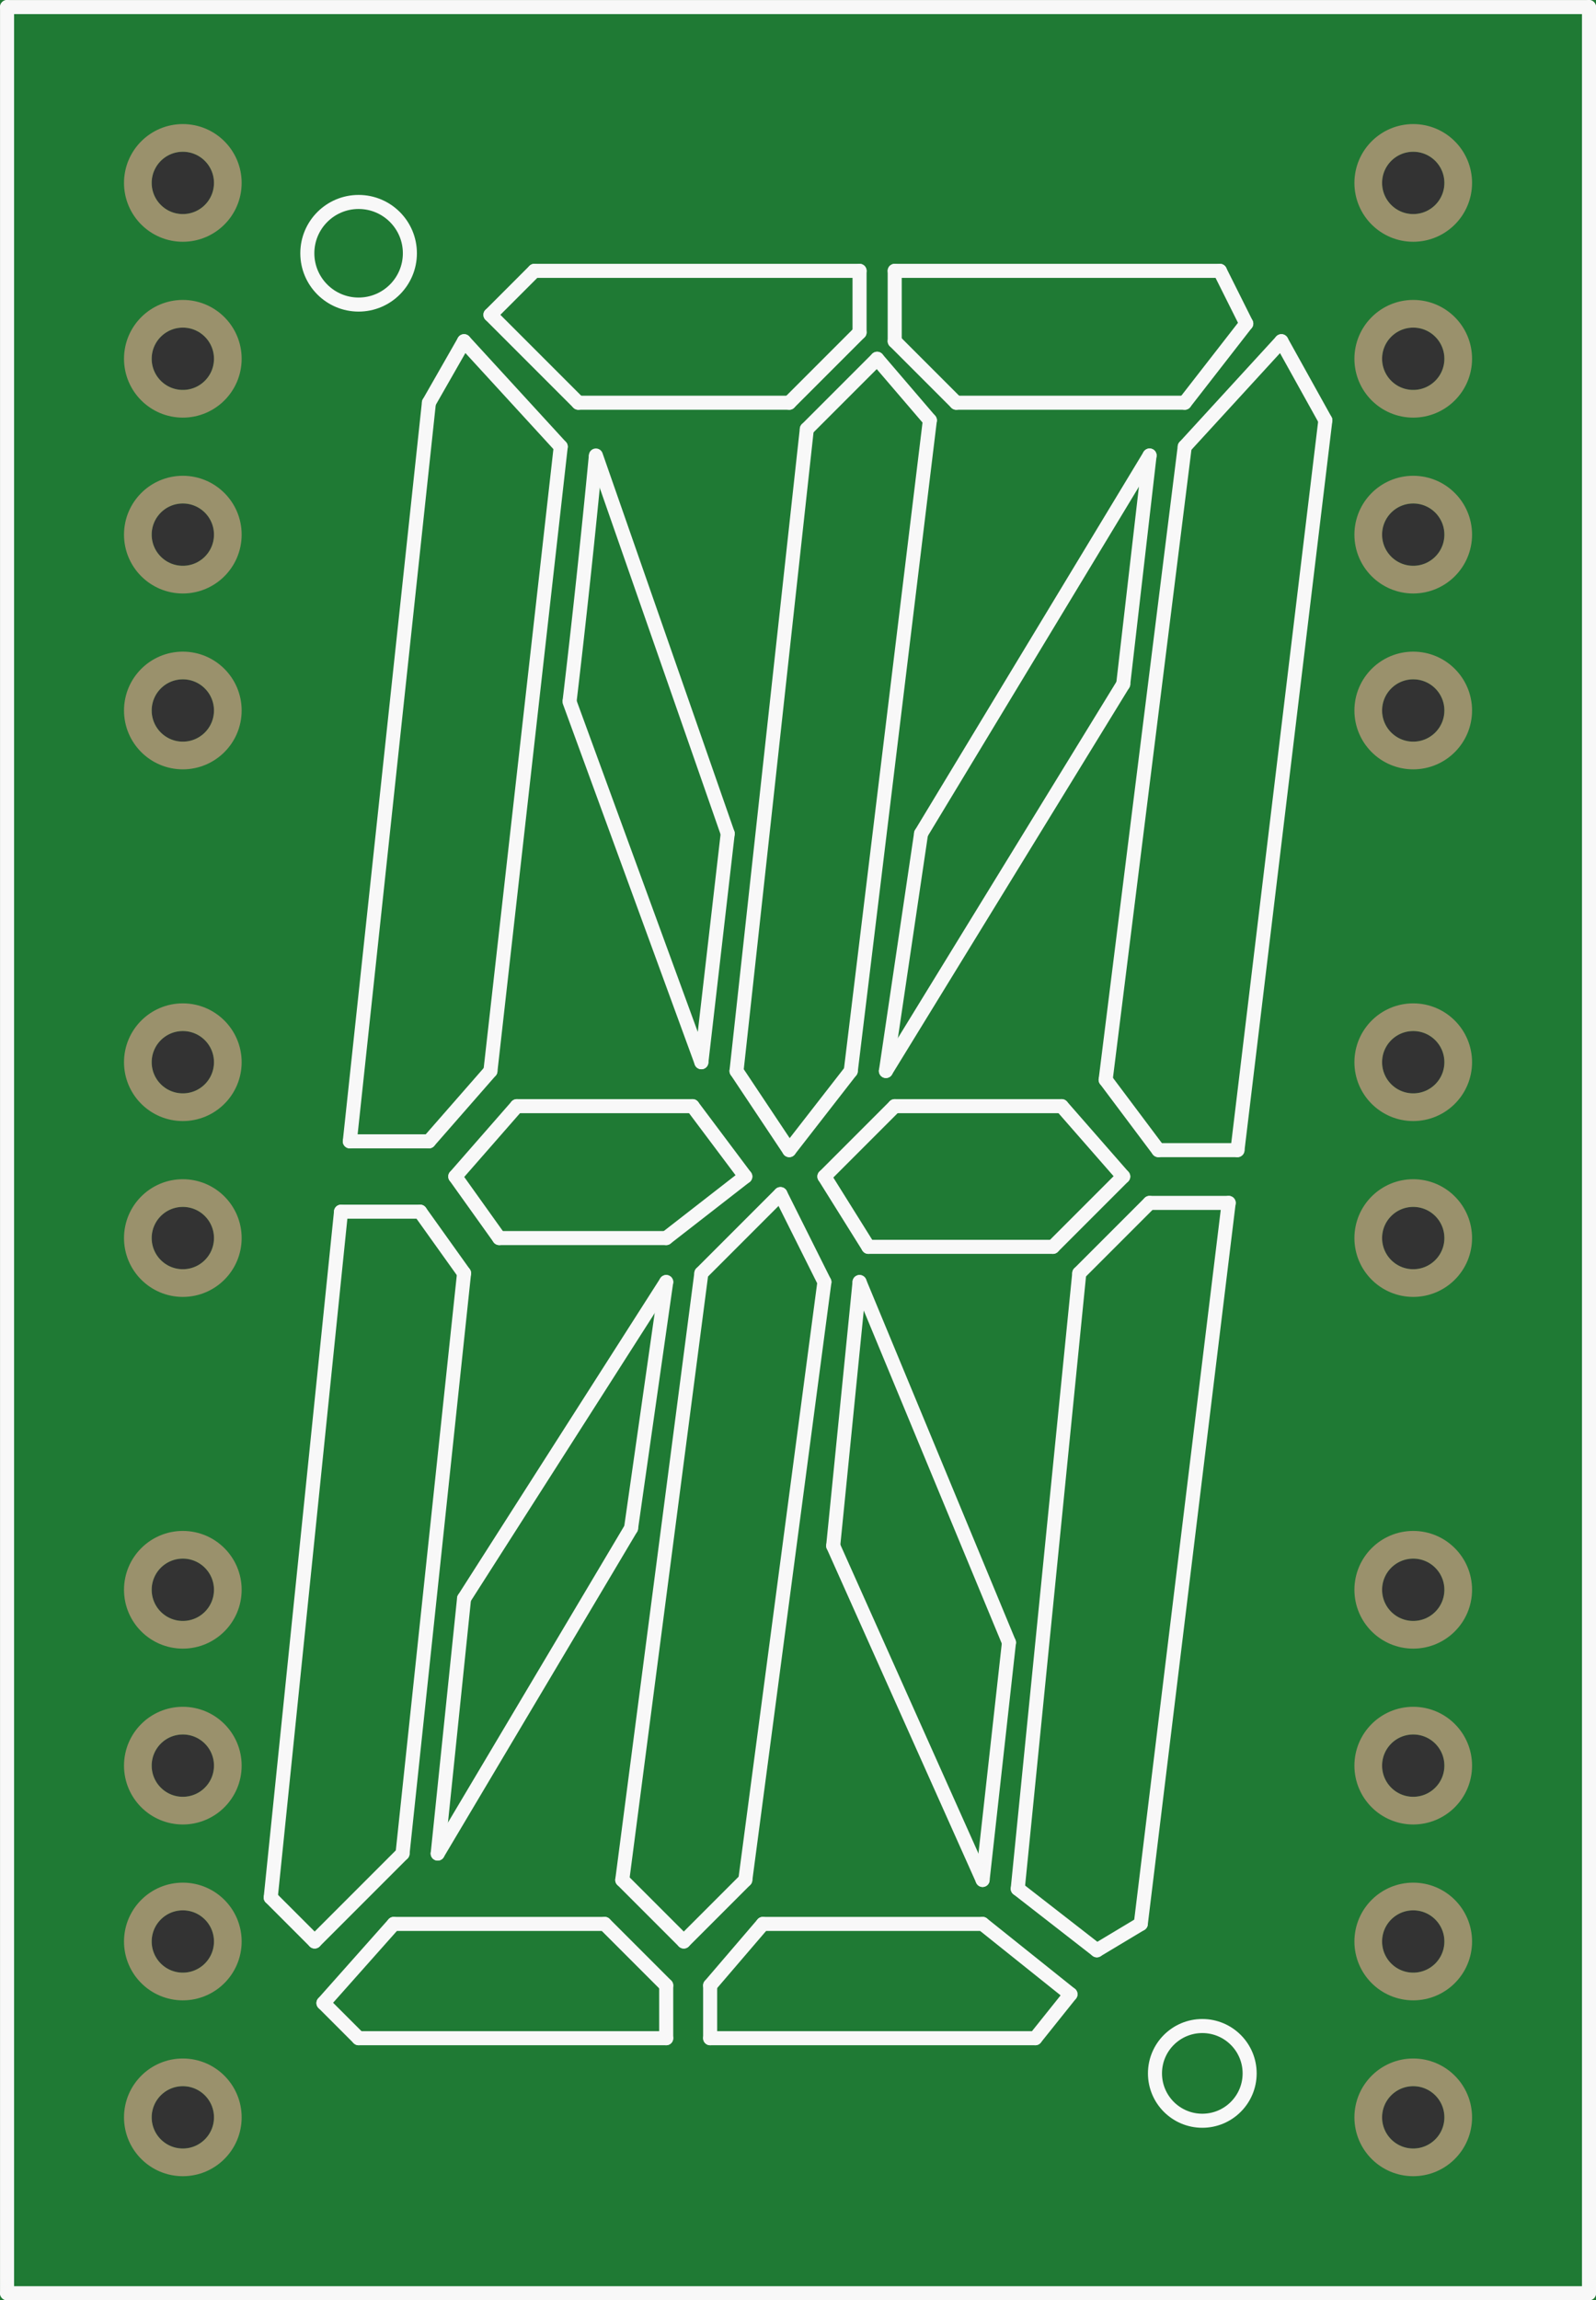 <?xml version='1.0' encoding='UTF-8' standalone='no'?>
<!-- Created with Fritzing (http://www.fritzing.org/) -->
<svg xmlns:svg='http://www.w3.org/2000/svg' xmlns='http://www.w3.org/2000/svg' version='1.2' baseProfile='tiny' x='0in' y='0in' width='0.908in' height='1.308in' viewBox='0 0 23.063 33.223' >
<rect x="0" y="0" width="23.063" height="33.223" fill="#333333" stroke="none"/>
<g id='breadboard'>
<path fill='#1F7A34' stroke='none' stroke-width='0' d='M0,0l23.063,0 0,33.223 -23.063,0 0,-33.223z
M2.192,2.642a0.45,0.45 0 1 0 0.9,0 0.45,0.45 0 1 0 -0.9,0z
M2.192,5.182a0.45,0.45 0 1 0 0.9,0 0.45,0.45 0 1 0 -0.9,0z
M2.192,7.722a0.45,0.45 0 1 0 0.9,0 0.45,0.45 0 1 0 -0.9,0z
M2.192,10.262a0.45,0.45 0 1 0 0.9,0 0.45,0.45 0 1 0 -0.9,0z
M2.192,15.342a0.45,0.45 0 1 0 0.9,0 0.45,0.45 0 1 0 -0.9,0z
M2.192,17.882a0.45,0.45 0 1 0 0.9,0 0.45,0.45 0 1 0 -0.9,0z
M2.192,22.962a0.45,0.45 0 1 0 0.9,0 0.45,0.45 0 1 0 -0.9,0z
M2.192,25.502a0.45,0.45 0 1 0 0.9,0 0.45,0.45 0 1 0 -0.9,0z
M2.192,28.042a0.45,0.45 0 1 0 0.9,0 0.45,0.45 0 1 0 -0.9,0z
M2.192,30.582a0.45,0.45 0 1 0 0.9,0 0.45,0.45 0 1 0 -0.9,0z
M19.972,30.582a0.45,0.45 0 1 0 0.9,0 0.45,0.45 0 1 0 -0.9,0z
M19.972,28.042a0.45,0.45 0 1 0 0.9,0 0.45,0.45 0 1 0 -0.9,0z
M19.972,25.502a0.45,0.45 0 1 0 0.9,0 0.45,0.45 0 1 0 -0.9,0z
M19.972,22.962a0.45,0.45 0 1 0 0.9,0 0.45,0.45 0 1 0 -0.9,0z
M19.972,17.882a0.45,0.45 0 1 0 0.9,0 0.45,0.45 0 1 0 -0.9,0z
M19.972,15.342a0.45,0.45 0 1 0 0.9,0 0.45,0.45 0 1 0 -0.9,0z
M19.972,10.262a0.45,0.45 0 1 0 0.9,0 0.45,0.45 0 1 0 -0.9,0z
M19.972,7.722a0.45,0.45 0 1 0 0.9,0 0.45,0.45 0 1 0 -0.9,0z
M19.972,5.182a0.45,0.45 0 1 0 0.9,0 0.45,0.45 0 1 0 -0.9,0z
M19.972,2.642a0.45,0.45 0 1 0 0.9,0 0.45,0.45 0 1 0 -0.9,0z
'/>
<circle id='connector0pin' connectorname='1' cx='2.642' cy='2.642' r='0.65' stroke='#9A916C' stroke-width='0.4' fill='none' />
<circle id='connector1pin' connectorname='2' cx='2.642' cy='5.182' r='0.65' stroke='#9A916C' stroke-width='0.4' fill='none' />
<circle id='connector2pin' connectorname='3' cx='2.642' cy='7.722' r='0.65' stroke='#9A916C' stroke-width='0.4' fill='none' />
<circle id='connector3pin' connectorname='4' cx='2.642' cy='10.262' r='0.65' stroke='#9A916C' stroke-width='0.4' fill='none' />
<circle id='connector4pin' connectorname='6' cx='2.642' cy='15.342' r='0.65' stroke='#9A916C' stroke-width='0.4' fill='none' />
<circle id='connector5pin' connectorname='7' cx='2.642' cy='17.882' r='0.65' stroke='#9A916C' stroke-width='0.4' fill='none' />
<circle id='connector6pin' connectorname='9' cx='2.642' cy='22.962' r='0.65' stroke='#9A916C' stroke-width='0.4' fill='none' />
<circle id='connector7pin' connectorname='10' cx='2.642' cy='25.502' r='0.65' stroke='#9A916C' stroke-width='0.4' fill='none' />
<circle id='connector8pin' connectorname='11' cx='2.642' cy='28.042' r='0.65' stroke='#9A916C' stroke-width='0.4' fill='none' />
<circle id='connector9pin' connectorname='12' cx='2.642' cy='30.582' r='0.65' stroke='#9A916C' stroke-width='0.4' fill='none' />
<circle id='connector10pin' connectorname='13' cx='20.422' cy='30.582' r='0.65' stroke='#9A916C' stroke-width='0.4' fill='none' />
<circle id='connector11pin' connectorname='14' cx='20.422' cy='28.042' r='0.65' stroke='#9A916C' stroke-width='0.4' fill='none' />
<circle id='connector12pin' connectorname='15' cx='20.422' cy='25.502' r='0.65' stroke='#9A916C' stroke-width='0.4' fill='none' />
<circle id='connector13pin' connectorname='16' cx='20.422' cy='22.962' r='0.65' stroke='#9A916C' stroke-width='0.4' fill='none' />
<circle id='connector14pin' connectorname='18' cx='20.422' cy='17.882' r='0.65' stroke='#9A916C' stroke-width='0.4' fill='none' />
<circle id='connector15pin' connectorname='19' cx='20.422' cy='15.342' r='0.65' stroke='#9A916C' stroke-width='0.4' fill='none' />
<circle id='connector16pin' connectorname='21' cx='20.422' cy='10.262' r='0.65' stroke='#9A916C' stroke-width='0.4' fill='none' />
<circle id='connector17pin' connectorname='22' cx='20.422' cy='7.722' r='0.65' stroke='#9A916C' stroke-width='0.4' fill='none' />
<circle id='connector18pin' connectorname='23' cx='20.422' cy='5.182' r='0.65' stroke='#9A916C' stroke-width='0.4' fill='none' />
<circle id='connector19pin' connectorname='24' cx='20.422' cy='2.642' r='0.65' stroke='#9A916C' stroke-width='0.4' fill='none' />
<line x1='0.102' y1='0.102' x2='22.962' y2='0.102' stroke='#f8f8f8' stroke-width='0.203' stroke-linecap='round'/>
<line x1='22.962' y1='0.102' x2='22.962' y2='33.122' stroke='#f8f8f8' stroke-width='0.203' stroke-linecap='round'/>
<line x1='22.962' y1='33.122' x2='0.102' y2='33.122' stroke='#f8f8f8' stroke-width='0.203' stroke-linecap='round'/>
<line x1='0.102' y1='33.122' x2='0.102' y2='0.102' stroke='#f8f8f8' stroke-width='0.203' stroke-linecap='round'/>
<line x1='6.706' y1='4.928' x2='8.103' y2='6.452' stroke='#f8f8f8' stroke-width='0.203' stroke-linecap='round'/>
<line x1='8.103' y1='6.452' x2='7.087' y2='15.469' stroke='#f8f8f8' stroke-width='0.203' stroke-linecap='round'/>
<line x1='7.087' y1='15.469' x2='6.198' y2='16.485' stroke='#f8f8f8' stroke-width='0.203' stroke-linecap='round'/>
<line x1='6.198' y1='16.485' x2='5.055' y2='16.485' stroke='#f8f8f8' stroke-width='0.203' stroke-linecap='round'/>
<line x1='5.055' y1='16.485' x2='6.198' y2='5.817' stroke='#f8f8f8' stroke-width='0.203' stroke-linecap='round'/>
<line x1='6.198' y1='5.817' x2='6.706' y2='4.928' stroke='#f8f8f8' stroke-width='0.203' stroke-linecap='round'/>
<line x1='7.087' y1='4.547' x2='8.357' y2='5.817' stroke='#f8f8f8' stroke-width='0.203' stroke-linecap='round'/>
<line x1='8.357' y1='5.817' x2='11.405' y2='5.817' stroke='#f8f8f8' stroke-width='0.203' stroke-linecap='round'/>
<line x1='11.405' y1='5.817' x2='12.421' y2='4.801' stroke='#f8f8f8' stroke-width='0.203' stroke-linecap='round'/>
<line x1='12.421' y1='4.801' x2='12.421' y2='3.912' stroke='#f8f8f8' stroke-width='0.203' stroke-linecap='round'/>
<line x1='12.421' y1='3.912' x2='7.722' y2='3.912' stroke='#f8f8f8' stroke-width='0.203' stroke-linecap='round'/>
<line x1='7.722' y1='3.912' x2='7.087' y2='4.547' stroke='#f8f8f8' stroke-width='0.203' stroke-linecap='round'/>
<line x1='12.929' y1='3.912' x2='12.929' y2='4.928' stroke='#f8f8f8' stroke-width='0.203' stroke-linecap='round'/>
<line x1='12.929' y1='4.928' x2='13.818' y2='5.817' stroke='#f8f8f8' stroke-width='0.203' stroke-linecap='round'/>
<line x1='13.818' y1='5.817' x2='17.12' y2='5.817' stroke='#f8f8f8' stroke-width='0.203' stroke-linecap='round'/>
<line x1='17.12' y1='5.817' x2='18.009' y2='4.674' stroke='#f8f8f8' stroke-width='0.203' stroke-linecap='round'/>
<line x1='18.009' y1='4.674' x2='17.628' y2='3.912' stroke='#f8f8f8' stroke-width='0.203' stroke-linecap='round'/>
<line x1='17.628' y1='3.912' x2='12.929' y2='3.912' stroke='#f8f8f8' stroke-width='0.203' stroke-linecap='round'/>
<line x1='15.977' y1='15.596' x2='16.739' y2='16.612' stroke='#f8f8f8' stroke-width='0.203' stroke-linecap='round'/>
<line x1='16.739' y1='16.612' x2='17.882' y2='16.612' stroke='#f8f8f8' stroke-width='0.203' stroke-linecap='round'/>
<line x1='17.882' y1='16.612' x2='19.152' y2='6.071' stroke='#f8f8f8' stroke-width='0.203' stroke-linecap='round'/>
<line x1='19.152' y1='6.071' x2='18.517' y2='4.928' stroke='#f8f8f8' stroke-width='0.203' stroke-linecap='round'/>
<line x1='17.755' y1='17.374' x2='16.485' y2='27.788' stroke='#f8f8f8' stroke-width='0.203' stroke-linecap='round'/>
<line x1='16.485' y1='27.788' x2='15.85' y2='28.169' stroke='#f8f8f8' stroke-width='0.203' stroke-linecap='round'/>
<line x1='15.85' y1='28.169' x2='14.707' y2='27.28' stroke='#f8f8f8' stroke-width='0.203' stroke-linecap='round'/>
<line x1='14.707' y1='27.28' x2='15.596' y2='18.39' stroke='#f8f8f8' stroke-width='0.203' stroke-linecap='round'/>
<line x1='15.596' y1='18.39' x2='16.612' y2='17.374' stroke='#f8f8f8' stroke-width='0.203' stroke-linecap='round'/>
<line x1='16.612' y1='17.374' x2='17.755' y2='17.374' stroke='#f8f8f8' stroke-width='0.203' stroke-linecap='round'/>
<line x1='15.469' y1='28.804' x2='14.199' y2='27.788' stroke='#f8f8f8' stroke-width='0.203' stroke-linecap='round'/>
<line x1='14.199' y1='27.788' x2='11.024' y2='27.788' stroke='#f8f8f8' stroke-width='0.203' stroke-linecap='round'/>
<line x1='11.024' y1='27.788' x2='10.262' y2='28.677' stroke='#f8f8f8' stroke-width='0.203' stroke-linecap='round'/>
<line x1='10.262' y1='28.677' x2='10.262' y2='29.439' stroke='#f8f8f8' stroke-width='0.203' stroke-linecap='round'/>
<line x1='10.262' y1='29.439' x2='14.961' y2='29.439' stroke='#f8f8f8' stroke-width='0.203' stroke-linecap='round'/>
<line x1='14.961' y1='29.439' x2='15.469' y2='28.804' stroke='#f8f8f8' stroke-width='0.203' stroke-linecap='round'/>
<line x1='8.738' y1='27.788' x2='5.69' y2='27.788' stroke='#f8f8f8' stroke-width='0.203' stroke-linecap='round'/>
<line x1='5.69' y1='27.788' x2='4.674' y2='28.931' stroke='#f8f8f8' stroke-width='0.203' stroke-linecap='round'/>
<line x1='4.674' y1='28.931' x2='5.182' y2='29.439' stroke='#f8f8f8' stroke-width='0.203' stroke-linecap='round'/>
<line x1='5.182' y1='29.439' x2='9.627' y2='29.439' stroke='#f8f8f8' stroke-width='0.203' stroke-linecap='round'/>
<line x1='9.627' y1='29.439' x2='9.627' y2='28.677' stroke='#f8f8f8' stroke-width='0.203' stroke-linecap='round'/>
<line x1='4.547' y1='28.042' x2='5.817' y2='26.772' stroke='#f8f8f8' stroke-width='0.203' stroke-linecap='round'/>
<line x1='5.817' y1='26.772' x2='6.706' y2='18.39' stroke='#f8f8f8' stroke-width='0.203' stroke-linecap='round'/>
<line x1='6.706' y1='18.39' x2='6.071' y2='17.501' stroke='#f8f8f8' stroke-width='0.203' stroke-linecap='round'/>
<line x1='6.071' y1='17.501' x2='4.928' y2='17.501' stroke='#f8f8f8' stroke-width='0.203' stroke-linecap='round'/>
<line x1='4.928' y1='17.501' x2='3.912' y2='27.407' stroke='#f8f8f8' stroke-width='0.203' stroke-linecap='round'/>
<line x1='3.912' y1='27.407' x2='4.547' y2='28.042' stroke='#f8f8f8' stroke-width='0.203' stroke-linecap='round'/>
<line x1='18.517' y1='4.928' x2='17.12' y2='6.452' stroke='#f8f8f8' stroke-width='0.203' stroke-linecap='round'/>
<line x1='17.12' y1='6.452' x2='15.977' y2='15.596' stroke='#f8f8f8' stroke-width='0.203' stroke-linecap='round'/>
<line x1='12.675' y1='5.182' x2='13.437' y2='6.071' stroke='#f8f8f8' stroke-width='0.203' stroke-linecap='round'/>
<line x1='13.437' y1='6.071' x2='12.294' y2='15.469' stroke='#f8f8f8' stroke-width='0.203' stroke-linecap='round'/>
<line x1='12.294' y1='15.469' x2='11.405' y2='16.612' stroke='#f8f8f8' stroke-width='0.203' stroke-linecap='round'/>
<line x1='11.405' y1='16.612' x2='10.643' y2='15.469' stroke='#f8f8f8' stroke-width='0.203' stroke-linecap='round'/>
<line x1='10.643' y1='15.469' x2='11.659' y2='6.198' stroke='#f8f8f8' stroke-width='0.203' stroke-linecap='round'/>
<line x1='11.659' y1='6.198' x2='12.675' y2='5.182' stroke='#f8f8f8' stroke-width='0.203' stroke-linecap='round'/>
<line x1='16.612' y1='6.579' x2='16.231' y2='9.881' stroke='#f8f8f8' stroke-width='0.203' stroke-linecap='round'/>
<line x1='16.231' y1='9.881' x2='12.802' y2='15.469' stroke='#f8f8f8' stroke-width='0.203' stroke-linecap='round'/>
<line x1='12.802' y1='15.469' x2='13.31' y2='12.04' stroke='#f8f8f8' stroke-width='0.203' stroke-linecap='round'/>
<line x1='13.31' y1='12.04' x2='16.612' y2='6.579' stroke='#f8f8f8' stroke-width='0.203' stroke-linecap='round'/>
<line x1='10.516' y1='12.04' x2='8.611' y2='6.579' stroke='#f8f8f8' stroke-width='0.203' stroke-linecap='round'/>
<path fill='none' d='M8.23,10.135 A162.734,162.734 0 0 0 8.611,6.579' stroke-width='0.203' stroke='#f8f8f8' />
<line x1='8.23' y1='10.135' x2='10.135' y2='15.342' stroke='#f8f8f8' stroke-width='0.203' stroke-linecap='round'/>
<line x1='10.135' y1='15.342' x2='10.516' y2='12.04' stroke='#f8f8f8' stroke-width='0.203' stroke-linecap='round'/>
<line x1='11.278' y1='17.247' x2='11.913' y2='18.517' stroke='#f8f8f8' stroke-width='0.203' stroke-linecap='round'/>
<line x1='11.913' y1='18.517' x2='10.77' y2='27.153' stroke='#f8f8f8' stroke-width='0.203' stroke-linecap='round'/>
<line x1='10.77' y1='27.153' x2='9.881' y2='28.042' stroke='#f8f8f8' stroke-width='0.203' stroke-linecap='round'/>
<line x1='9.881' y1='28.042' x2='8.992' y2='27.153' stroke='#f8f8f8' stroke-width='0.203' stroke-linecap='round'/>
<line x1='8.992' y1='27.153' x2='10.135' y2='18.39' stroke='#f8f8f8' stroke-width='0.203' stroke-linecap='round'/>
<line x1='10.135' y1='18.39' x2='11.278' y2='17.247' stroke='#f8f8f8' stroke-width='0.203' stroke-linecap='round'/>
<line x1='10.008' y1='15.977' x2='10.77' y2='16.993' stroke='#f8f8f8' stroke-width='0.203' stroke-linecap='round'/>
<line x1='10.77' y1='16.993' x2='9.627' y2='17.882' stroke='#f8f8f8' stroke-width='0.203' stroke-linecap='round'/>
<line x1='9.627' y1='17.882' x2='7.214' y2='17.882' stroke='#f8f8f8' stroke-width='0.203' stroke-linecap='round'/>
<line x1='7.214' y1='17.882' x2='6.579' y2='16.993' stroke='#f8f8f8' stroke-width='0.203' stroke-linecap='round'/>
<line x1='6.579' y1='16.993' x2='7.468' y2='15.977' stroke='#f8f8f8' stroke-width='0.203' stroke-linecap='round'/>
<line x1='7.468' y1='15.977' x2='10.008' y2='15.977' stroke='#f8f8f8' stroke-width='0.203' stroke-linecap='round'/>
<line x1='12.929' y1='15.977' x2='15.342' y2='15.977' stroke='#f8f8f8' stroke-width='0.203' stroke-linecap='round'/>
<line x1='15.342' y1='15.977' x2='16.231' y2='16.993' stroke='#f8f8f8' stroke-width='0.203' stroke-linecap='round'/>
<line x1='16.231' y1='16.993' x2='15.215' y2='18.009' stroke='#f8f8f8' stroke-width='0.203' stroke-linecap='round'/>
<line x1='15.215' y1='18.009' x2='12.548' y2='18.009' stroke='#f8f8f8' stroke-width='0.203' stroke-linecap='round'/>
<line x1='12.548' y1='18.009' x2='11.913' y2='16.993' stroke='#f8f8f8' stroke-width='0.203' stroke-linecap='round'/>
<line x1='11.913' y1='16.993' x2='12.929' y2='15.977' stroke='#f8f8f8' stroke-width='0.203' stroke-linecap='round'/>
<line x1='12.421' y1='18.517' x2='14.58' y2='23.724' stroke='#f8f8f8' stroke-width='0.203' stroke-linecap='round'/>
<line x1='14.58' y1='23.724' x2='14.199' y2='27.153' stroke='#f8f8f8' stroke-width='0.203' stroke-linecap='round'/>
<line x1='14.199' y1='27.153' x2='12.04' y2='22.327' stroke='#f8f8f8' stroke-width='0.203' stroke-linecap='round'/>
<line x1='12.04' y1='22.327' x2='12.421' y2='18.517' stroke='#f8f8f8' stroke-width='0.203' stroke-linecap='round'/>
<line x1='9.627' y1='18.517' x2='9.119' y2='22.073' stroke='#f8f8f8' stroke-width='0.203' stroke-linecap='round'/>
<line x1='9.119' y1='22.073' x2='6.325' y2='26.772' stroke='#f8f8f8' stroke-width='0.203' stroke-linecap='round'/>
<line x1='6.325' y1='26.772' x2='6.706' y2='23.089' stroke='#f8f8f8' stroke-width='0.203' stroke-linecap='round'/>
<line x1='6.706' y1='23.089' x2='9.627' y2='18.517' stroke='#f8f8f8' stroke-width='0.203' stroke-linecap='round'/>
<line x1='9.627' y1='28.677' x2='8.738' y2='27.788' stroke='#f8f8f8' stroke-width='0.203' stroke-linecap='round'/>
<circle cx='5.182' cy='3.658' r='0.741' stroke='#f8f8f8' stroke-width='0.203' fill='none' />
<circle cx='17.374' cy='29.947' r='0.684' stroke='#f8f8f8' stroke-width='0.203' fill='none' />
</g>
</svg>